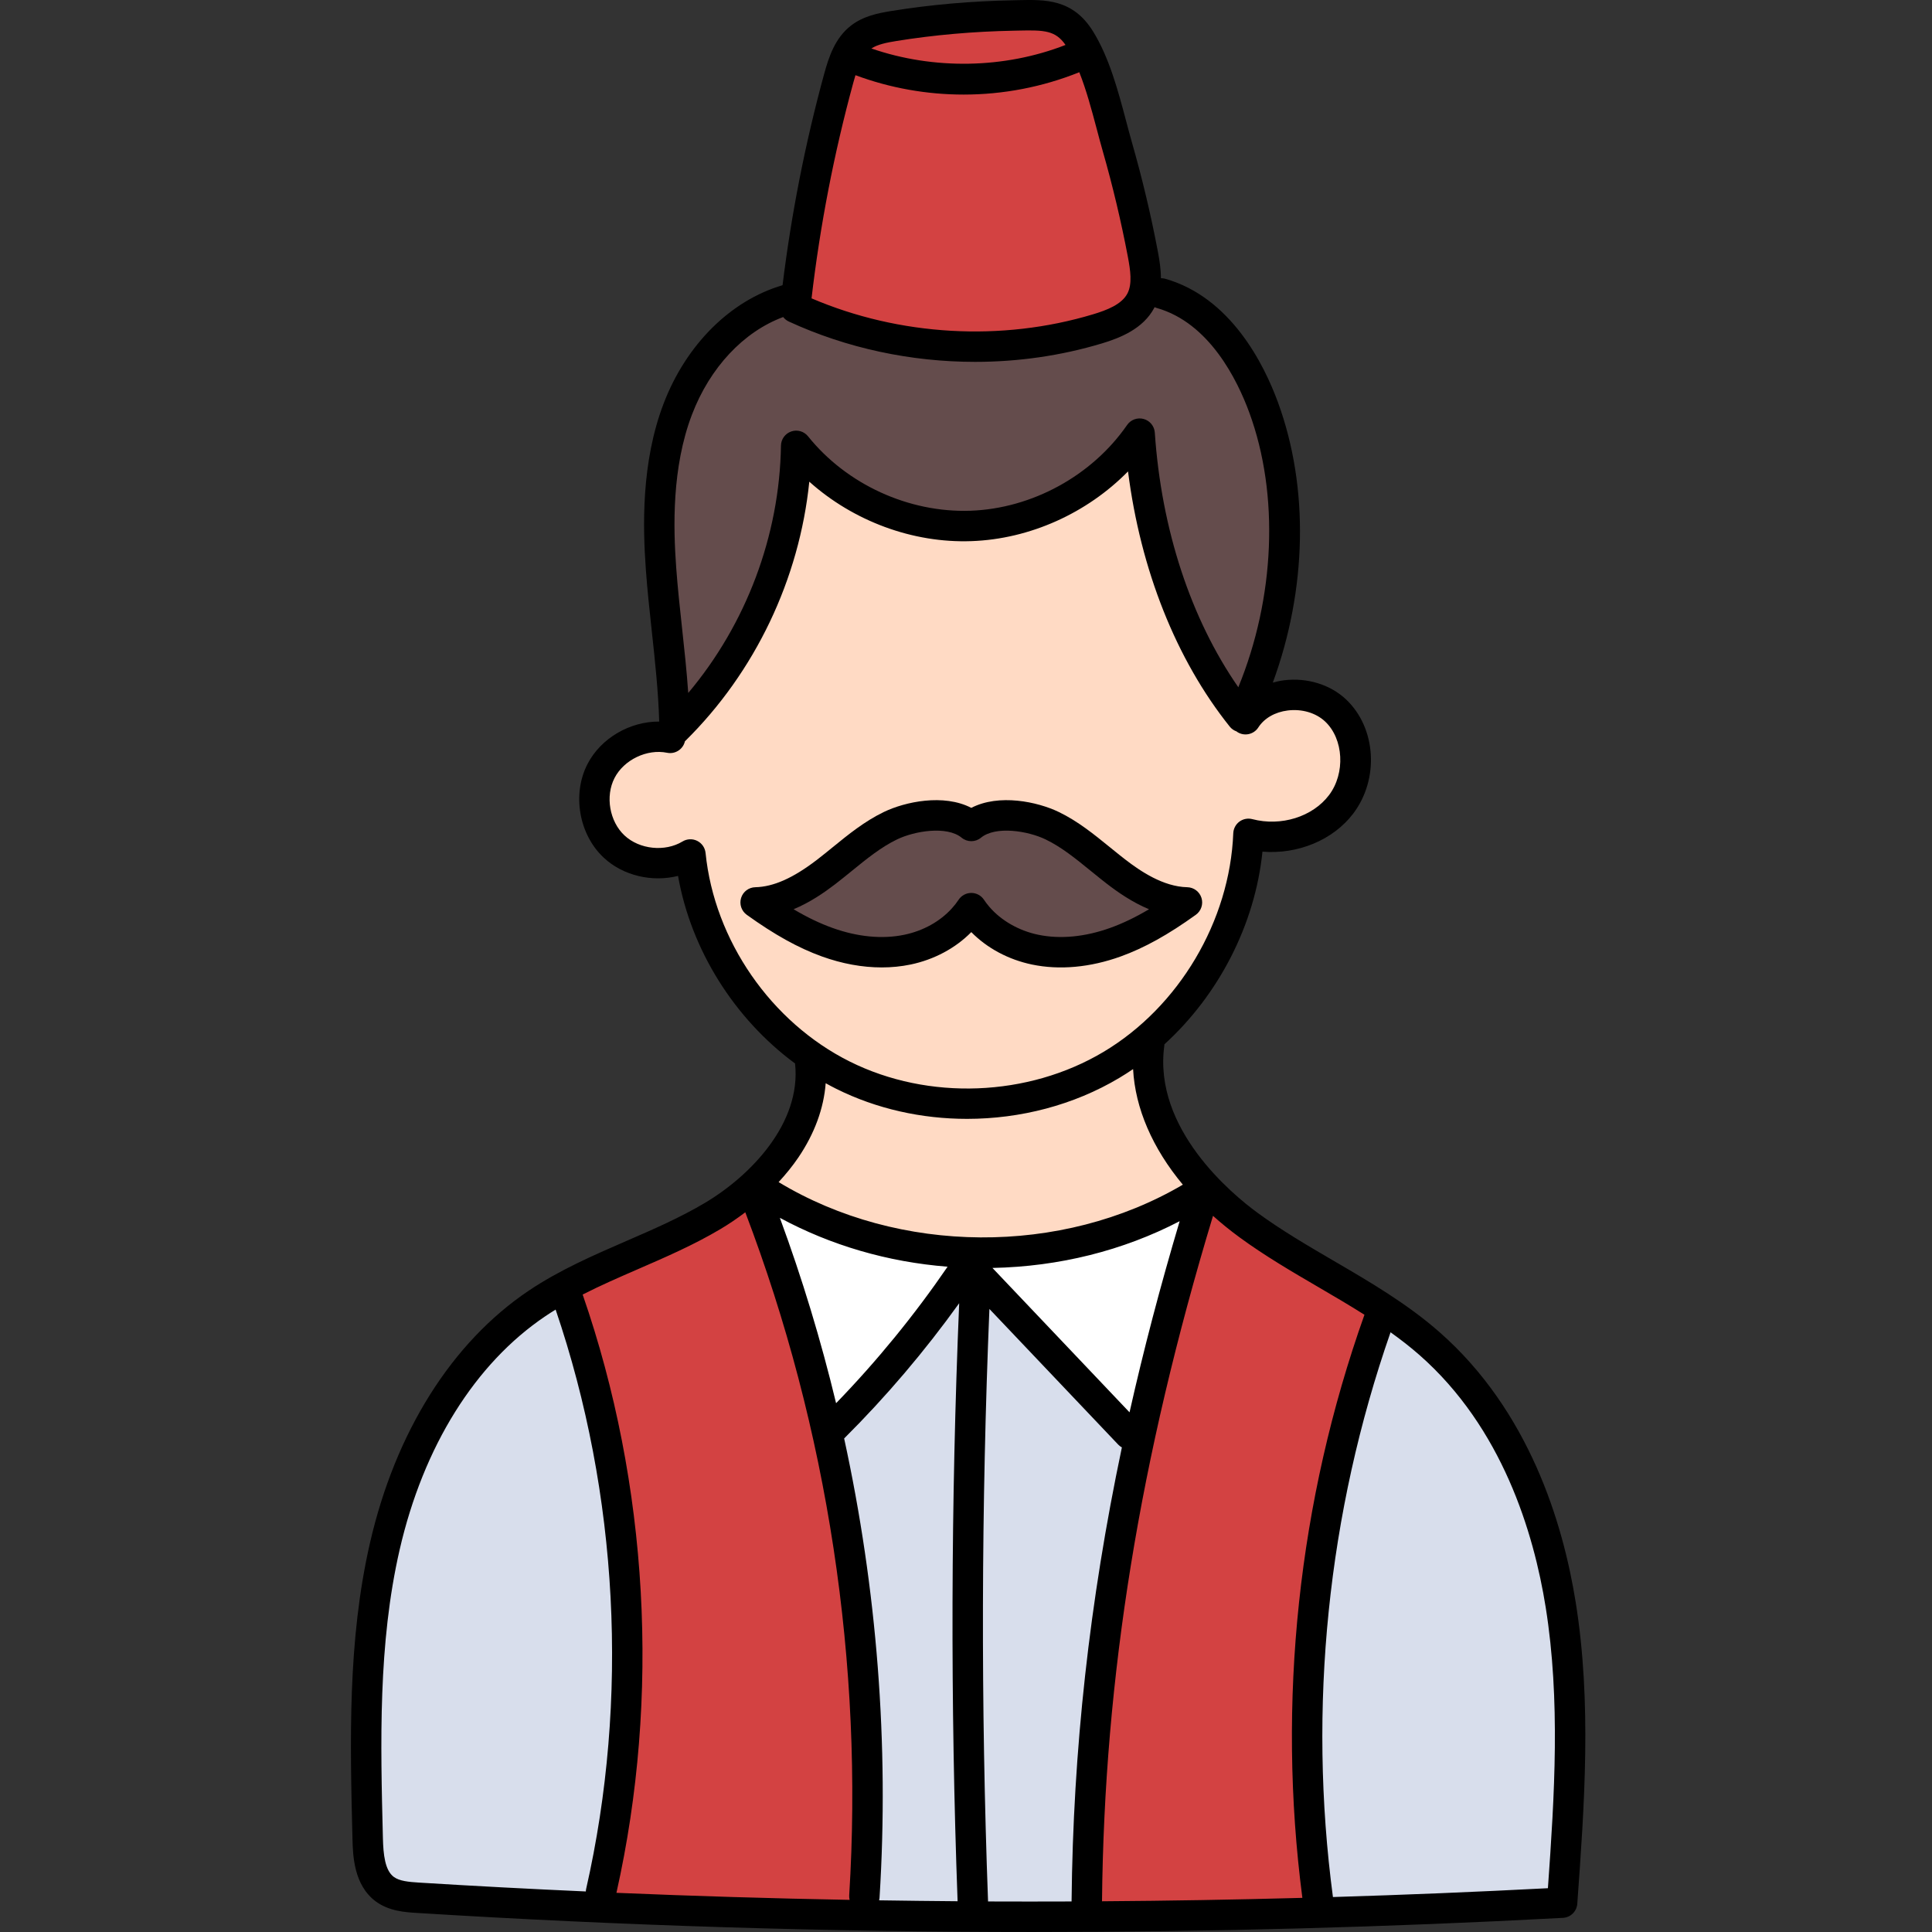 <svg height="512pt" viewBox="-93 0 512 512" width="512pt" xmlns="http://www.w3.org/2000/svg"><rect x="-93" y="0" width="512" height="512" fill="#333333" stroke="none"/><path d="m160.867 332.203 9.059-.184c16.934-.344 33.477-4.473 47.844-11.938l8.367-4.348-2.688 9.035c-5.113 17.188-9.559 34.141-13.211 50.391l-1.645 7.309zm0 0" fill="#fff"/><path d="m124.688 372.797c-3.961-16.473-8.93-32.848-14.766-48.672l-3.664-9.945 9.32 5.043c13.078 7.07 27.492 11.27 42.852 12.48l6.895.543-3.906 5.703c-8.926 13.035-19.012 25.383-29.969 36.695l-5.062 5.223zm0 0" fill="#fff"/><g fill="#d8deec"><path d="m256.281 503.258c-6.754-50.754-1.414-103.145 15.449-151.504l1.754-5.035 4.344 3.094c3.035 2.168 5.648 4.223 7.992 6.285 22.801 20.055 31.484 48.73 34.758 69.254 3.852 24.105 2.559 48.375.617 75.324l-.254 3.523-3.527.184c-18.863.988-38.055 1.777-57.047 2.348l-3.609.105zm0 0"/><path d="m178.07 507.93c-3.082 0-6.16-.008-9.242-.02l-3.836-.016-.145-3.836c-1.926-52.074-1.805-105.016.363-157.344l.391-9.441 40.625 42.777 2.539 1.426-.535 2.918c-8.52 40.445-12.852 79.547-13.254 119.547l-.039 3.941-3.945.02c-4.305.016-8.613.027-12.922.027zm0 0"/><path d="m160.742 507.852c-6.949-.062-13.887-.141-20.832-.238l-5.145-.074 1.34-4.969c2.512-40.102-.621-80.652-9.305-120.52l-.461-2.102 1.578-1.613c10.895-10.848 20.988-22.711 30.031-35.301l7.809-10.863-.562 13.367c-2.207 52.59-2.352 105.805-.418 158.164l.152 4.184zm0 0"/><path d="m62.066 505.258c-15.953-.727-30.441-1.5-44.301-2.363-3.395-.211-6.398-.523-8.762-2.262-3.77-2.77-4.402-8.078-4.527-13.398-.645-25.562-1.312-52 4.531-77.43 6.52-28.371 20.836-51.219 40.312-64.34.945-.641 1.883-1.238 2.855-1.828l4.254-2.574 1.602 4.707c16.859 49.484 19.773 104.781 8.203 155.707h.004c.004 0 0 .062-.008.125l-.348 3.809zm0 0"/></g><path d="m195.047 503.82c.605-59.988 10.008-118.062 29.59-182.762l1.816-6 4.68 4.18c2.113 1.887 4.34 3.691 6.625 5.363 6.605 4.848 13.754 9.02 20.672 13.055 4.223 2.465 8.34 4.883 12.305 7.395l2.699 1.711-1.07 3.008c-17.312 48.648-22.938 101.438-16.262 152.664l.574 4.395-4.434.121c-17.973.488-35.859.793-53.168.91l-4.07.027zm0 0" fill="#d34242"/><path d="m165.387 91.844c-15.457 0-30.98-3.145-44.883-9.094l-2.746-1.176.344-2.965c2.262-19.441 6.02-38.875 11.176-57.762.203-.719.395-1.391.59-2.051l1.203-4.125 4.031 1.5c8.711 3.242 17.887 4.887 27.273 4.887 10.074 0 19.883-1.895 29.156-5.629l3.73-1.504 1.484 3.738c1.984 5.016 3.457 10.559 4.754 15.449.535 2.004 1.059 3.969 1.59 5.836 2.676 9.328 4.945 18.883 6.746 28.395.801 4.203 1.418 8.621-.52 12.309-2.219 4.207-7.059 6.141-11.496 7.477-10.398 3.129-21.309 4.715-32.434 4.715zm0 0" fill="#d34242"/><path d="m162.387 20.895c-8.902 0-17.574-1.438-25.77-4.273l-7.754-2.684 6.891-4.457c2.344-1.516 5.176-2.074 8.113-2.559l.336-.051c10.086-1.617 20.652-2.539 31.406-2.738l1.398-.031c1.004-.023 1.93-.039 2.789-.039 4.742 0 9.293.426 12.863 5.566l2.895 4.168-4.727 1.84c-8.828 3.441-18.66 5.258-28.441 5.258zm0 0" fill="#d34242"/><path d="m132.094 507.48c-20.621-.383-41.449-1.008-61.906-1.863l-4.781-.199 1.047-4.672c11.5-51.246 8.363-106.777-8.828-156.363l-1.141-3.293 3.105-1.582c4.898-2.496 10.023-4.727 14.98-6.887 7.129-3.094 14.496-6.289 21.312-10.34 2.082-1.234 4.168-2.645 6.199-4.195l4.258-3.238 1.902 5c22.043 57.863 31.656 121.047 27.797 182.723l1.227 5.043zm0 0" fill="#d34242"/><path d="m85.406 183.918c-.383-5.551-.992-11.133-1.578-16.531l-.047-.441c-.582-5.363-1.172-10.82-1.562-16.191-.809-11.062-1.227-27.484 4.43-42.309 5.172-13.57 14.836-23.844 26.508-28.176l2.742-1.02 1.801 2.309c14.664 6.773 31.152 10.344 47.707 10.344 11.113 0 22.027-1.586 32.43-4.715 4.191-1.262 9.297-3.258 11.531-7.504l1.777-3.609 3.602 1.723c15.582 4.469 23.668 20.836 27.105 30.207 8.281 22.605 7.164 50.883-2.984 75.645l-2.793 6.809-4.195-6.047c-12.953-18.668-21.062-43.352-22.836-69.5-10.051 14.445-27.168 23.812-44.727 24.438-.617.023-1.234.031-1.848.031-16.898 0-33.93-8.141-44.441-21.246-.445 24.809-9.508 48.98-25.57 68.082l-6.371 7.574zm0 0" fill="#644c4c"/><path d="m188.145 252.32c-2.344 0-4.641-.23-6.82-.684-5.957-1.246-11.477-4.414-15.152-8.688-.695-.816-1.262-1.566-1.75-2.305-.68.969-1.387 1.871-2.195 2.758-3.652 4.07-8.891 7.008-14.727 8.23-2.191.457-4.488.688-6.832.688-4.707 0-9.582-.902-14.492-2.68-3.527-1.266-7.098-2.98-10.91-5.238l-6.859-4.074 7.367-3.062c4.152-1.727 7.738-4.297 10.074-6.082l.254-.195c1.227-.945 2.465-1.949 3.668-2.926l.629-.516c4.105-3.328 7.98-6.469 12.59-8.699 3.484-1.68 8.125-2.723 12.109-2.723 3.906 0 7.035.941 9.293 2.789 2.293-1.848 5.418-2.789 9.328-2.789 3.992 0 8.629 1.043 12.105 2.723 4.676 2.262 8.746 5.578 12.68 8.781l.188.152c.824.672 1.652 1.34 2.469 1.992l1.582 1.238c2.395 1.844 6.082 4.508 10.293 6.25l7.398 3.062-6.891 4.078c-3.828 2.266-7.395 3.977-10.902 5.238-4.914 1.777-9.789 2.68-14.496 2.68zm0 0" fill="#644c4c"/><path d="m163.312 292.469c-11.594 0-22.961-2.613-32.879-7.559-22.094-11.008-37.961-33.961-40.426-58.469-2.543 1.488-5.504 2.285-8.621 2.285-4.387 0-8.621-1.602-11.609-4.395-5.301-4.953-6.793-13.547-3.477-19.984 2.801-5.434 8.922-9.082 15.23-9.082 1.039 0 2.066.105 3.059.305l.258-1.148 1.082-1.059.07-.051c17.77-17.621 28.938-41.059 31.5-66.07l.797-7.805 5.848 5.23c10.5 9.395 24.445 14.781 38.25 14.781.645 0 1.285-.016 1.926-.035 14.34-.512 28.469-6.812 38.766-17.289l5.777-5.879 1.043 8.176c3.223 25.293 12.5 48.602 26.113 65.641l.527.188s.512.355.523.363c2.25-3.438 6.133-5.734 10.703-6.305.73-.086 1.465-.133 2.188-.133 4.172 0 8.164 1.496 10.941 4.105 6.445 6.039 7.121 17.422 1.48 24.855-4.086 5.391-10.93 8.609-18.309 8.609-2.105 0-4.191-.27-6.207-.797-1.008 24.625-15.262 48.648-36.352 61.234-11.273 6.727-24.484 10.281-38.199 10.281 0 .004-.004.004-.004.004zm-37.469-61.359c-6.984 5.34-12.891 7.891-18.586 8.02 7.031 5.121 13.043 8.461 18.895 10.566 4.922 1.781 9.801 2.684 14.516 2.684 2.336 0 4.641-.23 6.852-.688 5.418-1.129 10.406-3.785 14.035-7.477l2.852-2.898 2.852 2.895c3.645 3.695 8.633 6.355 14.047 7.484 2.18.453 4.48.684 6.836.684h.004c4.711 0 9.598-.898 14.516-2.672 5.883-2.129 11.891-5.473 18.91-10.523-7.594-.23-14.371-4.809-18.809-8.238l-.367-.285c-.41-.32-.824-.645-1.234-.977-.848-.676-1.738-1.395-2.621-2.113-3.941-3.207-8.023-6.527-12.68-8.777-2.754-1.324-7.387-2.742-12.121-2.742-2.93 0-5.453.535-7.492 1.594l-1.84.949-1.84-.953c-2.035-1.055-4.555-1.59-7.488-1.59-4.738 0-9.371 1.418-12.125 2.742-4.676 2.262-8.777 5.602-12.738 8.828-1.578 1.293-2.926 2.371-4.109 3.281zm0 0" fill="#ffdac4"/><path d="m167.527 331.926c-20.309 0-39.762-5.266-56.258-15.23l-4.199-2.539 3.328-3.602c1.891-2.043 3.527-4.086 4.863-6.062 3.906-5.758 6.113-11.723 6.566-17.73l.473-6.285 5.484 3.102c.855.484 1.734.953 2.617 1.395 9.898 4.934 21.273 7.539 32.895 7.539 13.758 0 26.988-3.551 38.25-10.266 1.152-.691 2.324-1.441 3.473-2.227l5.875-4.012.375 7.105c.5 9.477 4.742 19.254 12.27 28.277l3.02 3.621-4.066 2.391c-16.172 9.5-35.18 14.523-54.961 14.523zm0 0" fill="#ffdac4"/><path d="m148.324 255.609c6.242-1.305 11.914-4.348 16.078-8.59 4.199 4.266 9.84 7.289 16.086 8.594 7.293 1.52 15.43.777 23.531-2.148 6.223-2.242 12.539-5.75 19.891-11.035 1.406-1.012 2.008-2.812 1.496-4.469-.516-1.656-2.031-2.797-3.762-2.836-6.383-.141-12.438-4.258-16.438-7.344-.504-.391-1.012-.785-1.516-1.191-.879-.699-1.754-1.41-2.629-2.121-4.129-3.355-8.398-6.832-13.469-9.281-5.645-2.723-15.848-4.895-23.188-1.094-7.332-3.801-17.539-1.629-23.188 1.098-5.094 2.461-9.383 5.949-13.531 9.324-1.336 1.09-2.723 2.215-4.059 3.246l-.215.164c-6.281 4.801-11.445 7.09-16.25 7.199-1.734.039-3.25 1.18-3.762 2.836-.512 1.656.09 3.457 1.496 4.469 7.344 5.281 13.664 8.789 19.898 11.035 5.359 1.934 10.734 2.914 15.871 2.914 2.625 0 5.188-.254 7.656-.77zm-20.789-9.73c-3.285-1.184-6.637-2.789-10.23-4.918 4.383-1.82 8.137-4.43 10.977-6.602l.242-.188c1.449-1.117 2.875-2.277 4.258-3.402 3.961-3.223 7.707-6.27 11.945-8.316 4.664-2.25 13.215-3.656 17.125-.449 1.488 1.219 3.629 1.223 5.113 0 3.914-3.207 12.465-1.801 17.125.445 4.219 2.039 7.945 5.07 11.887 8.277.898.73 1.797 1.461 2.691 2.172.535.426 1.078.852 1.617 1.27 2.914 2.246 6.75 4.938 11.223 6.793-3.594 2.129-6.945 3.738-10.223 4.918-6.699 2.418-13.32 3.051-19.148 1.836-5.105-1.062-9.809-3.742-12.93-7.379-.531-.613-1.02-1.25-1.441-1.887-.746-1.133-2.008-1.812-3.363-1.812-1.355 0-2.617.68-3.363 1.809-.531.801-1.113 1.547-1.758 2.25-3.121 3.48-7.602 5.977-12.605 7.02-5.832 1.219-12.449.582-19.141-1.836zm0 0"/><path d="m324.59 424.703c-3.379-21.188-12.387-50.82-36.086-71.656-8.582-7.547-18.465-13.316-28.023-18.895-6.848-3.996-13.926-8.129-20.316-12.82-6.547-4.797-27.66-22.176-24.602-44.266.016-.105.008-.207.016-.312 14.391-13.098 24.012-31.719 25.988-51.062 9.285.785 18.707-3.031 24.062-10.098 6.945-9.172 6.074-22.75-1.945-30.273-4.168-3.91-10.297-5.793-16.402-5.039-1.023.129-2.008.348-2.973.613 9.039-24.621 9.656-51.648 1.359-74.285-3.707-10.117-12.523-27.824-29.906-32.742-.371-.105-.742-.137-1.105-.137-.012-2.449-.398-4.879-.828-7.145-1.828-9.641-4.125-19.312-6.832-28.75-.527-1.844-1.039-3.781-1.566-5.766-2.098-7.91-4.477-16.875-8.809-23.82-5.328-8.539-12.637-8.363-19.707-8.207l-1.383.031c-11.043.207-21.906 1.16-32.293 2.836-3.656.59-7.492 1.375-10.715 3.871-4.23 3.277-5.859 8.215-7.164 12.992-4.984 18.258-8.66 37.008-10.977 55.812-13.797 4.055-25.559 15.746-31.535 31.41-5.938 15.57-5.516 32.594-4.684 44.047.398 5.48 1 11 1.578 16.34.852 7.828 1.723 15.895 1.953 23.84-7.719-.051-15.453 4.367-19.008 11.266-4.121 8.004-2.266 18.672 4.316 24.816 5.156 4.809 12.875 6.539 19.684 4.82 3.457 19.629 14.938 37.848 31.012 49.715 1.707 15.742-11.703 29.699-23.891 36.945-6.566 3.906-13.828 7.059-20.855 10.109-8.719 3.789-17.738 7.703-25.898 13.195-20.34 13.695-35.262 37.422-42.008 66.809-5.953 25.922-5.285 52.621-4.637 78.445.109 4.277.309 12.242 6.191 16.566 3.508 2.582 7.785 2.848 10.91 3.043 54.141 3.363 108.688 5.047 163.219 5.047 46.926 0 93.848-1.246 140.457-3.742 2.031-.105 3.66-1.707 3.809-3.734 1.891-26.152 3.844-53.195-.406-79.82zm-89.195-96.867c6.734 4.938 13.996 9.176 21.02 13.277 4.18 2.438 8.25 4.824 12.18 7.312-17.539 49.285-23.219 102.656-16.453 154.527-17.68.48-35.383.785-53.098.906.598-59.453 9.965-117.348 29.418-181.645 2.164 1.941 4.473 3.816 6.934 5.621zm-104.688 53.363c.02-.023.043-.035.062-.055 11.09-11.043 21.285-23.051 30.426-35.777-2.207 52.617-2.355 105.883-.422 158.48-6.938-.055-13.871-.133-20.805-.242.066-.25.109-.512.125-.777 2.539-40.586-.691-81.738-9.387-121.629zm-17.035-58.461c13.484 7.289 28.586 11.703 44.449 12.953-8.801 12.848-18.711 24.984-29.547 36.172-4.012-16.668-8.988-33.086-14.902-49.125zm92.668 51.543-36.328-38.262c17.668-.355 34.598-4.594 49.609-12.387-5.145 17.277-9.562 34.109-13.281 50.648zm-61.82-363.41c10.016-1.617 20.5-2.539 31.164-2.738l1.414-.031c6.625-.148 9.605-.047 12.277 3.809-16.215 6.324-34.977 6.625-51.449.934 1.707-1.102 4.09-1.566 6.594-1.973zm-11.379 11.027c.184-.672.371-1.328.566-1.973 9.203 3.422 18.938 5.137 28.672 5.137 10.434 0 20.863-1.984 30.648-5.922 1.852 4.668 3.25 9.883 4.609 14.996.539 2.039 1.066 4.027 1.609 5.918 2.637 9.203 4.875 18.637 6.66 28.035.664 3.52 1.203 7.168-.133 9.703-1.523 2.895-5.461 4.406-9.109 5.504-24.27 7.301-51.285 5.738-74.594-4.23 2.246-19.258 5.965-38.477 11.07-57.168zm-42.758 87.969c4.766-12.488 13.68-21.957 24.168-25.848.387.5.895.914 1.496 1.191 15.367 7.086 32.375 10.688 49.355 10.688 11.375 0 22.734-1.617 33.586-4.879 4.941-1.488 10.992-3.91 13.922-9.465.027-.055.047-.105.074-.16.188.086.379.172.586.23 13.938 3.945 21.348 19.086 24.527 27.758 7.973 21.754 6.777 49.059-2.926 72.746-12.586-18.129-20.391-41.809-22.133-67.484-.117-1.711-1.301-3.16-2.953-3.613-1.656-.453-3.414.184-4.387 1.594-9.289 13.438-25.199 22.148-41.523 22.727-16.332.562-32.809-6.977-43.031-19.723-1.062-1.324-2.844-1.84-4.449-1.289-1.609.551-2.699 2.051-2.727 3.75-.375 23.906-9.23 47.312-24.574 65.551-.398-5.777-1.023-11.516-1.633-17.129-.574-5.27-1.164-10.715-1.555-16.051-.777-10.688-1.191-26.52 4.176-40.594zm3.598 116.176c-.137-1.375-.973-2.586-2.211-3.203-1.234-.617-2.707-.559-3.891.16-4.648 2.816-11.402 2.117-15.375-1.594-3.973-3.707-5.137-10.395-2.645-15.227 2.484-4.832 8.609-7.773 13.934-6.688 2.148.438 4.246-.93 4.727-3.062.027-.027.062-.047.094-.074 18.527-18.27 30.219-42.898 32.859-68.703 11.637 10.41 27.371 16.324 42.988 15.754 15.477-.547 30.629-7.434 41.477-18.477 3.328 26.121 12.742 49.855 26.957 67.629.477.602 1.109 1.031 1.809 1.277.066.051.125.109.195.156 1.875 1.207 4.367.66 5.57-1.211 1.57-2.438 4.41-4.078 7.801-4.496 3.75-.465 7.453.625 9.895 2.918 4.93 4.621 5.41 13.746 1.035 19.52-4.352 5.742-12.707 8.355-20.316 6.359-1.184-.312-2.441-.07-3.426.656-.98.727-1.578 1.859-1.629 3.082-.918 23.281-14.41 46.02-34.371 57.934-20.027 11.949-46.422 12.961-67.242 2.578-20.887-10.414-35.895-32.117-38.234-55.289zm24.602 80.691c4.293-6.34 6.734-13.031 7.234-19.672.926.516 1.855 1.016 2.805 1.488 10.676 5.324 22.668 7.961 34.676 7.961 14.105-.004 28.238-3.641 40.297-10.836 1.254-.746 2.48-1.535 3.688-2.355.547 10.395 5.152 20.996 13.184 30.633-32.148 18.891-75.215 18.594-107.125-.684 1.945-2.105 3.723-4.293 5.242-6.535zm-42.414 29.559c7.254-3.152 14.758-6.41 21.762-10.574 2.285-1.359 4.48-2.855 6.582-4.449 21.836 57.328 31.359 119.848 27.535 181.055-.023.402.027.789.117 1.16-20.625-.379-41.234-1.004-61.801-1.867 11.652-51.969 8.484-108.238-8.953-158.551 4.723-2.406 9.652-4.559 14.758-6.773zm-64.789 161.121c-2.371-1.742-2.797-5.969-2.906-10.273-.637-25.32-1.293-51.508 4.434-76.438 6.289-27.383 20.016-49.375 38.652-61.922.887-.598 1.781-1.168 2.688-1.727 16.625 48.812 19.508 103.27 8.086 153.535-.051.223-.07.449-.082.668-14.77-.664-29.52-1.438-44.234-2.352-2.754-.172-5.156-.406-6.637-1.492zm157.465 6.492c-1.926-52.109-1.793-104.883.359-157.023l34.156 35.973c.285.301.613.527.953.719-8.625 40.965-12.938 80.289-13.332 120.332-7.379.027-14.758.031-22.137 0zm148.367-3.512c-18.949.988-37.945 1.766-56.969 2.34-6.68-50.191-1.402-101.855 15.27-149.668 2.645 1.895 5.215 3.879 7.668 6.035 21.898 19.254 30.277 46.992 33.449 66.875 3.914 24.52 2.344 49.832.582 74.418zm0 0"/></svg>